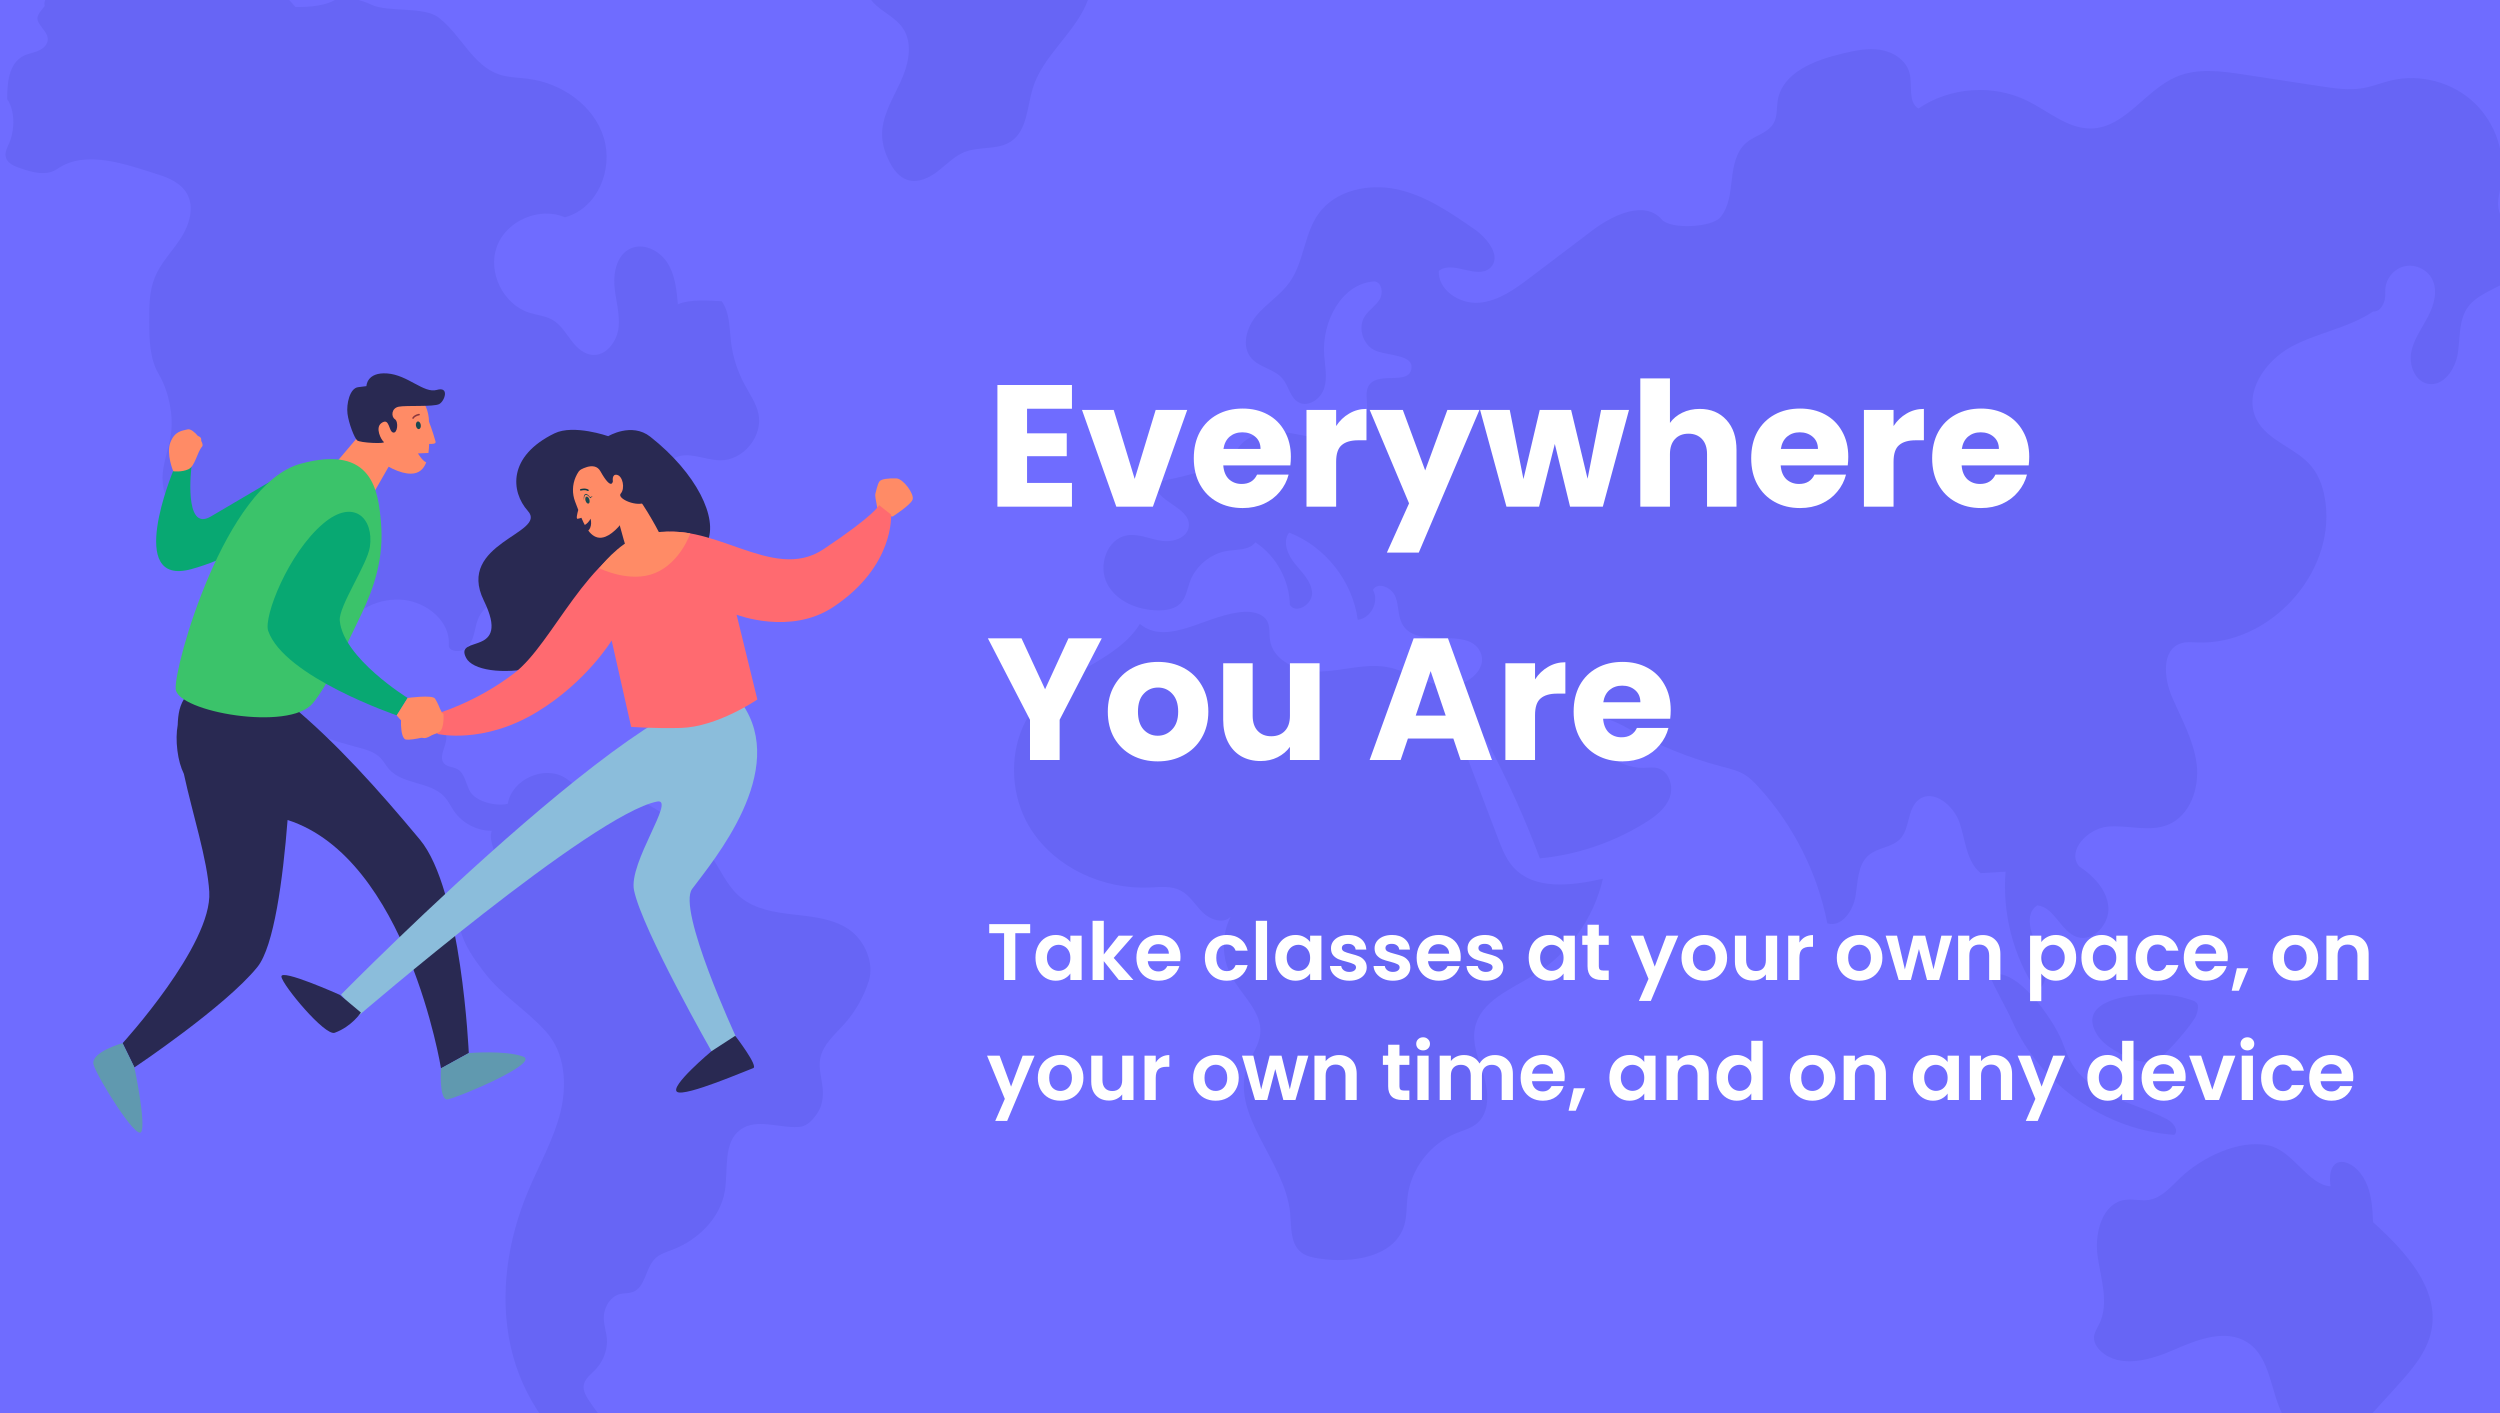 <svg width="375" height="212" viewBox="0 0 375 212" fill="none" xmlns="http://www.w3.org/2000/svg">
<rect x="0" y="0" width="375" height="212" fill="#333333" stroke="none"/>
<g clip-path="url(#clip0_6033_92558)">
<rect width="375" height="218" fill="#6F6CFF"/>
<path d="M55.709 0.704C54.179 -0.025 52.478 -0.392 50.78 -0.369C49.176 0.911 46.37 1.077 44.322 1.047C42.399 -1.165 40.031 -3.284 37.533 -4.825C35.864 -5.86 33.906 -6.967 33.525 -8.884C32.923 -11.963 27.875 -13.599 24.776 -13.164C21.002 -14.528 16.478 -13.552 13.166 -11.284C11.704 -10.287 13.016 -7.384 14.088 -5.974C15.16 -4.565 16.511 -2.967 16.084 -1.246C14.596 -0.64 12.65 -0.756 11.053 -0.961C10.109 -1.087 9.165 -1.343 8.228 -1.138C7.304 -0.933 6.439 -0.027 6.716 0.88C6.006 1.905 5.21 2.404 5.85 3.483C6.345 4.325 7.239 5.048 7.158 6.02C7.093 6.792 6.386 7.357 5.666 7.651C4.947 7.944 4.161 8.043 3.47 8.41C1.326 9.538 1.059 12.438 1.08 14.868C2.255 16.593 2.232 19.395 1.434 21.332C1.125 22.072 0.672 22.835 0.878 23.607C1.123 24.488 2.101 24.911 2.959 25.207C4.802 25.856 6.978 26.463 8.58 25.348C12.796 22.413 18.785 24.611 23.686 26.165C25.386 26.696 27.145 27.491 28.03 29.026C29.213 31.082 28.414 33.725 27.128 35.715C25.843 37.705 24.108 39.422 23.217 41.622C22.386 43.673 22.371 45.959 22.385 48.187C22.391 50.922 22.433 53.8 23.826 56.156C25.281 58.623 26.032 62.186 25.652 65.029C25.355 67.314 24.359 69.494 24.379 71.793C24.418 75.968 27.727 79.368 31.211 81.663C34.851 84.066 37.842 87.887 38.817 92.14C39.298 94.278 39.312 96.495 39.721 98.65C40.423 102.374 42.333 105.869 45.096 108.469C47.106 110.358 50.6 111.263 53.261 111.993C54.643 112.368 56.148 112.694 57.12 113.742C57.575 114.227 57.878 114.83 58.307 115.326C60.39 117.751 64.632 117.187 66.74 119.591C67.277 120.213 67.626 120.973 68.098 121.661C69.347 123.486 71.549 124.636 73.765 124.622C73.109 126.264 74.956 128.41 74.198 129.996C73.585 131.277 72.026 131.735 70.905 132.608C68.963 134.13 68.444 136.951 69.02 139.356C69.609 141.75 71.085 143.818 72.582 145.782C75.352 149.431 78.889 151.377 81.948 154.803C84.782 157.963 85.078 162.737 84.062 166.847C83.034 170.968 80.883 174.701 79.236 178.617C76.161 185.925 74.885 194.138 76.581 201.881C78.277 209.624 83.178 216.811 90.253 220.396C91.033 220.792 92.076 220.301 92.725 219.719C93.376 219.126 93.591 218.107 93.233 217.311C92.115 214.766 89.937 212.498 88.411 210.178C87.929 209.454 87.422 208.622 87.564 207.762C87.728 206.798 88.617 206.165 89.301 205.456C90.333 204.388 90.96 202.944 91.05 201.454C91.131 200.059 90.426 198.633 90.589 197.244C90.753 195.856 91.624 194.455 92.984 194.11C93.597 193.961 94.263 194.028 94.87 193.82C96.848 193.137 96.787 190.197 98.298 188.757C99.003 188.085 99.969 187.8 100.882 187.453C104.716 185.982 108.04 182.725 108.721 178.681C109.263 175.439 108.413 171.384 111.061 169.45C113.507 167.674 116.895 169.278 119.908 169.035C121.13 168.937 122.031 167.881 122.683 166.852C123.336 165.811 123.514 164.529 123.404 163.306C123.283 161.799 122.761 160.294 123.027 158.808C123.402 156.718 125.188 155.23 126.604 153.651C128.281 151.777 129.551 149.55 130.317 147.163C131.193 144.431 129.679 140.993 127.303 139.392C124.928 137.79 121.935 137.505 119.076 137.183C116.228 136.862 113.215 136.397 111.025 134.552C109.01 132.864 108.012 130.293 106.494 128.151C103.922 124.542 99.944 122.241 96.085 120.056C94.635 119.227 92.985 118.382 91.363 118.765C90.725 118.924 90.131 119.263 89.466 119.325C87.671 119.516 86.372 117.723 84.864 116.736C81.725 114.682 76.771 116.86 76.166 120.568C74.421 121.012 71.304 120.244 70.46 118.641C69.861 117.495 69.708 115.939 68.545 115.334C67.924 115.011 67.12 115.05 66.643 114.551C65.841 113.717 66.634 112.405 66.882 111.283C67.279 109.489 66.067 107.644 64.483 106.722C62.9 105.788 61.009 105.571 59.177 105.358C57.345 105.146 55.457 104.905 53.887 103.949C50.827 102.078 49.891 97.64 51.558 94.48C53.237 91.309 57.069 89.591 60.617 89.994C64.106 90.392 67.578 93.252 67.32 96.754C67.257 97.644 68.665 97.856 69.474 97.488C70.283 97.108 70.754 96.263 71.014 95.413C71.274 94.563 71.373 93.664 71.712 92.844C72.484 90.94 74.595 89.656 76.641 89.85C78.78 90.053 80.456 88.049 82.103 86.666C83.75 85.284 84.853 83.09 84.417 80.98C84.183 79.841 83.538 78.667 84.005 77.598C84.369 76.769 85.289 76.339 86.149 76.057C88.535 75.279 91.099 75.046 93.594 75.361C95.763 75.636 97.001 74.361 98.27 72.57C99.191 71.28 99.686 69.59 101.049 68.784C103.084 67.564 105.626 69.003 108.002 69.048C111.461 69.102 114.464 65.465 113.769 62.083C113.433 60.476 112.441 59.097 111.667 57.641C110.597 55.643 109.897 53.451 109.639 51.19C109.399 49.12 109.47 46.875 108.256 45.182C106.154 45.101 103.62 44.83 101.679 45.645C101.494 43.485 101.272 41.215 100.093 39.396C98.915 37.565 96.471 36.359 94.518 37.303C92.603 38.227 92.007 40.699 92.16 42.81C92.314 44.92 93.022 47.018 92.786 49.131C92.55 51.245 90.892 53.463 88.779 53.227C87.682 53.1 86.755 52.35 86.037 51.501C85.019 50.284 84.261 48.783 82.891 47.985C81.846 47.379 80.581 47.285 79.422 46.916C75.472 45.678 73.098 40.825 74.542 36.951C75.986 33.077 80.946 30.958 84.745 32.596C89.616 31.26 92.046 25.453 90.555 20.614C89.062 15.787 84.227 12.46 79.215 11.817C77.746 11.623 76.237 11.638 74.828 11.155C70.877 9.799 69.132 5.174 65.797 2.644C63.656 0.921 58.19 1.89 55.709 0.704Z" fill="#6765F5"/>
<path d="M130.23 -3.927C129.135 -2.525 130.054 -0.418 131.375 0.767C132.695 1.952 134.416 2.743 135.419 4.21C137.031 6.567 136.247 9.79 135.037 12.382C133.827 14.973 132.213 17.553 132.32 20.409C132.369 21.753 132.803 23.069 133.416 24.268C134.01 25.429 134.856 26.574 136.095 26.979C137.669 27.501 139.377 26.695 140.683 25.678C141.997 24.663 143.169 23.4 144.713 22.793C146.941 21.928 149.655 22.545 151.642 21.218C154.096 19.576 154.054 16.041 154.923 13.215C156.394 8.475 160.871 5.252 162.898 0.721C163.296 -0.166 163.596 -1.112 163.655 -2.078C163.844 -5.211 161.432 -8.032 158.567 -9.317C155.037 -10.907 151.289 -10.412 147.57 -10.892C145.547 -11.157 143.376 -12.2 141.342 -11.539C138.204 -10.521 138.845 -7.458 136.71 -5.849C134.864 -4.451 131.788 -5.923 130.23 -3.927Z" fill="#6765F5"/>
<path d="M249.265 32.925C246.707 29.988 241.949 32.218 238.841 34.574C235.759 36.908 232.665 39.254 229.583 41.588C227.267 43.351 224.77 45.169 221.875 45.409C218.98 45.65 215.692 43.548 215.818 40.636C217.926 38.962 221.594 42.015 223.552 40.164C225.28 38.518 223.154 35.77 221.194 34.404C217.609 31.912 213.899 29.363 209.631 28.416C205.363 27.47 200.351 28.5 197.792 32.045C195.606 35.079 195.607 39.286 193.444 42.334C192.082 44.247 190.008 45.511 188.491 47.305C186.986 49.1 186.161 51.918 187.684 53.707C188.906 55.153 191.176 55.343 192.386 56.799C193.317 57.914 193.523 59.675 194.809 60.361C196.275 61.143 198.13 59.814 198.628 58.229C199.126 56.645 198.752 54.928 198.631 53.268C198.245 48.31 201.206 42.501 206.179 42.21C207.286 42.35 207.527 43.972 206.941 44.925C206.355 45.878 205.325 46.498 204.716 47.437C203.566 49.215 204.502 51.957 206.493 52.665C208.576 53.405 212.159 53.246 211.695 55.411C211.208 57.703 207.054 55.823 205.504 57.591C204.591 58.634 205.189 60.228 205.05 61.607C204.789 64.296 201.67 65.802 198.975 65.765C196.28 65.728 193.656 64.707 190.956 64.728C188.256 64.75 185.184 66.402 185.076 69.103C181.221 70.536 177.242 71.617 173.199 72.351C173.118 75.279 178.595 76.008 178.328 78.92C178.169 80.675 175.929 81.395 174.185 81.119C172.452 80.844 170.743 80.006 169.021 80.309C166.032 80.837 164.67 84.859 166.07 87.557C167.471 90.244 170.72 91.541 173.747 91.559C174.96 91.566 176.286 91.347 177.114 90.462C177.915 89.621 178.078 88.374 178.475 87.288C179.364 84.84 181.664 82.971 184.24 82.609C185.695 82.401 187.44 82.523 188.304 81.346C191.421 83.387 193.414 87.018 193.48 90.736C194.419 92.182 196.893 90.633 196.813 88.917C196.721 87.201 195.323 85.894 194.244 84.566C193.153 83.237 192.318 81.246 193.375 79.885C198.807 81.99 202.906 87.212 203.66 92.979C205.635 92.755 206.932 90.212 205.945 88.492C206.667 87.185 208.813 88.143 209.332 89.541C209.853 90.928 209.655 92.585 210.469 93.832C212.818 97.446 220.196 93.892 222.039 97.782C223.33 100.506 219.672 103.252 216.673 102.907C213.674 102.561 211.08 100.612 208.109 100.069C204.837 99.465 201.513 100.612 198.181 100.722C194.85 100.832 190.897 99.205 190.479 95.894C190.366 95.001 190.516 94.047 190.124 93.248C189.56 92.105 188.094 91.735 186.819 91.769C181.28 91.93 175.248 97.129 170.985 93.59C167.622 98.989 160.355 100.513 155.997 105.133C151.252 110.169 150.905 118.53 154.623 124.369C158.34 130.207 165.494 133.422 172.411 133.129C173.995 133.061 175.674 132.848 177.086 133.579C178.487 134.297 179.293 135.779 180.415 136.875C181.537 137.97 183.497 138.629 184.591 137.519C183.207 140.255 183.239 143.675 184.685 146.389C186.243 149.312 189.382 151.79 189.035 155.085C188.857 156.79 187.734 158.24 187.129 159.839C184.369 167.197 192.757 174.098 193.516 181.916C193.717 184.019 193.508 186.523 195.165 187.84C195.927 188.446 196.924 188.636 197.89 188.787C202.823 189.53 209.206 188.58 210.644 183.786C211.052 182.43 210.961 180.984 211.125 179.584C211.607 175.382 214.519 171.56 218.433 169.979C219.494 169.549 220.65 169.257 221.524 168.529C223.462 166.911 223.314 163.894 222.597 161.477C221.869 159.059 220.733 156.583 221.258 154.117C222.107 150.158 226.59 148.4 230.043 146.285C235.246 143.103 239.087 137.756 240.433 131.812C235.798 132.85 230.15 133.602 226.983 130.061C225.883 128.838 225.274 127.255 224.684 125.709C222.927 121.084 221.17 116.458 219.414 111.821C219.182 111.213 218.957 110.522 219.231 109.932C219.989 108.334 222.354 109.923 223.19 111.478C226.162 117.065 228.766 122.833 230.98 128.758C236.562 128.223 242.019 126.37 246.78 123.41C248.296 122.465 249.83 121.309 250.454 119.629C251.078 117.949 250.373 115.674 248.643 115.223C247.975 115.049 247.27 115.167 246.573 115.179C242.395 115.266 239.056 111.804 236.607 108.406C238.642 106.478 241.911 107.966 244.352 109.349C248.717 111.812 253.412 113.713 258.266 114.98C259.477 115.293 260.725 115.586 261.777 116.252C262.516 116.714 263.134 117.355 263.728 117.994C268.976 123.701 272.604 130.887 274.1 138.496C276.223 139.168 277.98 136.617 278.329 134.419C278.69 132.222 278.636 129.636 280.368 128.226C281.722 127.114 283.795 127.122 285.008 125.857C286.532 124.264 286.059 121.325 287.799 119.962C289.991 118.26 293.075 120.828 293.952 123.447C294.827 126.078 294.953 129.223 297.104 130.97C298.347 130.898 299.591 130.825 300.834 130.752C300.336 136.98 301.97 143.363 305.422 148.566C307.62 147.642 306.929 144.355 305.784 142.268C304.639 140.18 303.589 137.111 305.583 135.805C308.179 136.046 309.084 139.728 311.548 140.547C314.001 141.365 316.486 138.568 316.254 135.991C316.01 133.413 313.991 131.359 311.837 129.918C309.998 127.536 313.219 124.247 316.21 123.991C319.212 123.735 322.371 124.848 325.163 123.727C328.504 122.38 329.935 118.234 329.503 114.663C329.073 111.079 327.234 107.85 325.802 104.548C324.578 101.723 324.205 97.45 327.135 96.505C327.922 96.252 328.764 96.335 329.586 96.368C340.318 96.807 350.123 86.22 348.848 75.555C348.604 73.543 348.008 71.513 346.713 69.955C344.392 67.144 340.125 66.174 338.478 62.914C336.467 58.927 339.766 54.136 343.691 52.013C347.615 49.891 352.255 49.218 355.95 46.735C356.876 46.789 357.456 45.918 357.695 45.031C357.849 44.466 357.757 43.869 357.806 43.284C357.928 41.692 359.192 40.242 360.762 39.926C362.333 39.597 364.066 40.426 364.807 41.843C365.721 43.593 365.116 45.758 364.192 47.507C363.279 49.258 362.045 50.91 361.683 52.848C361.32 54.786 362.239 57.184 364.174 57.57C366.538 58.039 368.333 55.325 368.686 52.939C369.039 50.553 368.79 47.892 370.259 45.965C372.483 43.04 377.961 42.768 378.407 39.129C378.772 36.178 375.197 34.134 374.76 31.187C374.588 30.006 374.959 28.811 375.164 27.626C375.945 23.225 374.375 18.474 371.122 15.397C367.868 12.32 363.039 11.032 358.688 12.058C357.27 12.399 355.915 12.957 354.48 13.214C352.363 13.591 350.187 13.256 348.058 12.936C344.254 12.358 340.45 11.769 336.646 11.191C333.237 10.67 329.627 10.168 326.463 11.517C321.833 13.475 318.819 19.079 313.796 19.271C310.25 19.399 307.329 16.715 304.139 15.14C298.991 12.588 292.497 13.046 287.761 16.279C286.159 15.284 286.893 12.847 286.445 11.019C285.993 9.107 284.085 7.828 282.158 7.49C280.23 7.152 278.25 7.587 276.338 8.04C272.227 9.015 267.396 10.85 266.671 15.008C266.467 16.181 266.631 17.456 266.038 18.49C265.196 19.964 263.246 20.307 261.953 21.401C260.418 22.71 260 24.891 259.774 26.887C259.547 28.895 259.343 31.046 258.047 32.599C256.775 34.131 250.587 34.449 249.265 32.925Z" fill="#6765F5"/>
<path d="M314.44 155C315.251 156.424 316.707 157.335 318.151 158.092C319.9 159.016 322.05 159.797 323.78 158.835C324.954 158.179 329.106 153.341 329.456 152.251C330.14 150.14 329.404 150.208 327.3 149.584C323.872 148.59 310.935 148.874 314.44 155Z" fill="#6765F5"/>
<path d="M301.851 153.216C306.076 162.703 315.781 169.502 326.136 170.227C326.911 169.55 325.951 168.35 325.037 167.873C322.52 166.554 319.758 165.769 317.157 164.609C314.556 163.448 312.03 161.811 310.648 159.326C310.063 158.287 309.711 157.15 309.249 156.051C307.935 152.889 302.43 144.756 298.44 146.26C299.271 148.428 300.821 150.891 301.851 153.216Z" fill="#6765F5"/>
<path d="M327.123 176.602C325.664 177.977 324.272 179.687 322.303 179.993C321.133 180.167 319.938 179.807 318.757 179.979C315.322 180.481 314.159 184.945 314.636 188.39C315.125 191.837 316.408 195.515 314.875 198.628C314.564 199.25 314.147 199.863 314.101 200.554C314.043 201.386 314.555 202.171 315.18 202.73C318.063 205.305 322.578 204.01 326.125 202.457C329.66 200.902 333.932 199.268 337.159 201.389C340.609 203.669 340.53 208.695 342.474 212.357C344.184 215.576 348.348 217.763 351.566 216.065C352.662 215.496 353.518 214.555 354.348 213.646C356.049 211.773 357.749 209.9 359.449 208.028C361.695 205.552 364.038 202.897 364.701 199.617C365.986 193.278 360.753 187.667 355.967 183.33C355.869 181.272 355.753 179.141 354.86 177.275C353.075 173.543 348.848 172.812 349.585 177.941C346.241 177.779 343.953 172.59 340.284 171.812C335.814 170.872 330.27 173.625 327.123 176.602Z" fill="#6765F5"/>
<path d="M154.058 61.31V65.002H160.012V68.434H154.058V72.438H160.792V76H149.612V57.748H160.792V61.31H154.058ZM170.204 71.84L173.35 61.492H178.082L172.934 76H167.448L162.3 61.492H167.058L170.204 71.84ZM193.63 68.512C193.63 68.928 193.604 69.361 193.552 69.812H183.49C183.559 70.713 183.845 71.407 184.348 71.892C184.868 72.36 185.5 72.594 186.246 72.594C187.355 72.594 188.126 72.126 188.56 71.19H193.292C193.049 72.143 192.607 73.001 191.966 73.764C191.342 74.527 190.553 75.125 189.6 75.558C188.646 75.991 187.58 76.208 186.402 76.208C184.98 76.208 183.715 75.905 182.606 75.298C181.496 74.691 180.63 73.825 180.006 72.698C179.382 71.571 179.07 70.254 179.07 68.746C179.07 67.238 179.373 65.921 179.98 64.794C180.604 63.667 181.47 62.801 182.58 62.194C183.689 61.587 184.963 61.284 186.402 61.284C187.806 61.284 189.054 61.579 190.146 62.168C191.238 62.757 192.087 63.598 192.694 64.69C193.318 65.782 193.63 67.056 193.63 68.512ZM189.08 67.342C189.08 66.579 188.82 65.973 188.3 65.522C187.78 65.071 187.13 64.846 186.35 64.846C185.604 64.846 184.972 65.063 184.452 65.496C183.949 65.929 183.637 66.545 183.516 67.342H189.08ZM200.421 63.91C200.941 63.113 201.591 62.489 202.371 62.038C203.151 61.57 204.018 61.336 204.971 61.336V66.042H203.749C202.64 66.042 201.808 66.285 201.253 66.77C200.699 67.238 200.421 68.07 200.421 69.266V76H195.975V61.492H200.421V63.91ZM221.916 61.492L212.816 82.89H208.032L211.36 75.506L205.458 61.492H210.424L213.778 70.566L217.106 61.492H221.916ZM244.35 61.492L240.424 76H235.51L233.222 66.588L230.856 76H225.968L222.016 61.492H226.462L228.516 71.866L230.96 61.492H235.666L238.136 71.814L240.164 61.492H244.35ZM254.964 61.336C256.628 61.336 257.962 61.891 258.968 63C259.973 64.092 260.476 65.6 260.476 67.524V76H256.056V68.122C256.056 67.151 255.804 66.397 255.302 65.86C254.799 65.323 254.123 65.054 253.274 65.054C252.424 65.054 251.748 65.323 251.246 65.86C250.743 66.397 250.492 67.151 250.492 68.122V76H246.046V56.76H250.492V63.442C250.942 62.801 251.558 62.289 252.338 61.908C253.118 61.527 253.993 61.336 254.964 61.336ZM277.241 68.512C277.241 68.928 277.215 69.361 277.163 69.812H267.101C267.17 70.713 267.456 71.407 267.959 71.892C268.479 72.36 269.112 72.594 269.857 72.594C270.966 72.594 271.738 72.126 272.171 71.19H276.903C276.66 72.143 276.218 73.001 275.577 73.764C274.953 74.527 274.164 75.125 273.211 75.558C272.258 75.991 271.192 76.208 270.013 76.208C268.592 76.208 267.326 75.905 266.217 75.298C265.108 74.691 264.241 73.825 263.617 72.698C262.993 71.571 262.681 70.254 262.681 68.746C262.681 67.238 262.984 65.921 263.591 64.794C264.215 63.667 265.082 62.801 266.191 62.194C267.3 61.587 268.574 61.284 270.013 61.284C271.417 61.284 272.665 61.579 273.757 62.168C274.849 62.757 275.698 63.598 276.305 64.69C276.929 65.782 277.241 67.056 277.241 68.512ZM272.691 67.342C272.691 66.579 272.431 65.973 271.911 65.522C271.391 65.071 270.741 64.846 269.961 64.846C269.216 64.846 268.583 65.063 268.063 65.496C267.56 65.929 267.248 66.545 267.127 67.342H272.691ZM284.033 63.91C284.553 63.113 285.203 62.489 285.983 62.038C286.763 61.57 287.629 61.336 288.583 61.336V66.042H287.361C286.251 66.042 285.419 66.285 284.865 66.77C284.31 67.238 284.033 68.07 284.033 69.266V76H279.587V61.492H284.033V63.91ZM304.384 68.512C304.384 68.928 304.358 69.361 304.306 69.812H294.244C294.313 70.713 294.599 71.407 295.102 71.892C295.622 72.36 296.254 72.594 297 72.594C298.109 72.594 298.88 72.126 299.314 71.19H304.046C303.803 72.143 303.361 73.001 302.72 73.764C302.096 74.527 301.307 75.125 300.354 75.558C299.4 75.991 298.334 76.208 297.156 76.208C295.734 76.208 294.469 75.905 293.36 75.298C292.25 74.691 291.384 73.825 290.76 72.698C290.136 71.571 289.824 70.254 289.824 68.746C289.824 67.238 290.127 65.921 290.734 64.794C291.358 63.667 292.224 62.801 293.334 62.194C294.443 61.587 295.717 61.284 297.156 61.284C298.56 61.284 299.808 61.579 300.9 62.168C301.992 62.757 302.841 63.598 303.448 64.69C304.072 65.782 304.384 67.056 304.384 68.512ZM299.834 67.342C299.834 66.579 299.574 65.973 299.054 65.522C298.534 65.071 297.884 64.846 297.104 64.846C296.358 64.846 295.726 65.063 295.206 65.496C294.703 65.929 294.391 66.545 294.27 67.342H299.834ZM165.264 95.748L158.946 107.968V114H154.5V107.968L148.182 95.748H153.226L156.762 103.392L160.272 95.748H165.264ZM173.659 114.208C172.238 114.208 170.955 113.905 169.811 113.298C168.685 112.691 167.792 111.825 167.133 110.698C166.492 109.571 166.171 108.254 166.171 106.746C166.171 105.255 166.501 103.947 167.159 102.82C167.818 101.676 168.719 100.801 169.863 100.194C171.007 99.587 172.29 99.284 173.711 99.284C175.133 99.284 176.415 99.587 177.559 100.194C178.703 100.801 179.605 101.676 180.263 102.82C180.922 103.947 181.251 105.255 181.251 106.746C181.251 108.237 180.913 109.554 180.237 110.698C179.579 111.825 178.669 112.691 177.507 113.298C176.363 113.905 175.081 114.208 173.659 114.208ZM173.659 110.36C174.509 110.36 175.228 110.048 175.817 109.424C176.424 108.8 176.727 107.907 176.727 106.746C176.727 105.585 176.433 104.692 175.843 104.068C175.271 103.444 174.561 103.132 173.711 103.132C172.845 103.132 172.125 103.444 171.553 104.068C170.981 104.675 170.695 105.567 170.695 106.746C170.695 107.907 170.973 108.8 171.527 109.424C172.099 110.048 172.81 110.36 173.659 110.36ZM197.936 99.492V114H193.49V112.024C193.039 112.665 192.424 113.185 191.644 113.584C190.881 113.965 190.032 114.156 189.096 114.156C187.987 114.156 187.007 113.913 186.158 113.428C185.309 112.925 184.65 112.206 184.182 111.27C183.714 110.334 183.48 109.233 183.48 107.968V99.492H187.9V107.37C187.9 108.341 188.151 109.095 188.654 109.632C189.157 110.169 189.833 110.438 190.682 110.438C191.549 110.438 192.233 110.169 192.736 109.632C193.239 109.095 193.49 108.341 193.49 107.37V99.492H197.936ZM218.001 110.776H211.189L210.097 114H205.443L212.047 95.748H217.195L223.799 114H219.093L218.001 110.776ZM216.857 107.344L214.595 100.662L212.359 107.344H216.857ZM230.255 101.91C230.775 101.113 231.425 100.489 232.205 100.038C232.985 99.57 233.852 99.336 234.805 99.336V104.042H233.583C232.474 104.042 231.642 104.285 231.087 104.77C230.533 105.238 230.255 106.07 230.255 107.266V114H225.809V99.492H230.255V101.91ZM250.606 106.512C250.606 106.928 250.58 107.361 250.528 107.812H240.466C240.536 108.713 240.822 109.407 241.324 109.892C241.844 110.36 242.477 110.594 243.222 110.594C244.332 110.594 245.103 110.126 245.536 109.19H250.268C250.026 110.143 249.584 111.001 248.942 111.764C248.318 112.527 247.53 113.125 246.576 113.558C245.623 113.991 244.557 114.208 243.378 114.208C241.957 114.208 240.692 113.905 239.582 113.298C238.473 112.691 237.606 111.825 236.982 110.698C236.358 109.571 236.046 108.254 236.046 106.746C236.046 105.238 236.35 103.921 236.956 102.794C237.58 101.667 238.447 100.801 239.556 100.194C240.666 99.587 241.94 99.284 243.378 99.284C244.782 99.284 246.03 99.579 247.122 100.168C248.214 100.757 249.064 101.598 249.67 102.69C250.294 103.782 250.606 105.056 250.606 106.512ZM246.056 105.342C246.056 104.579 245.796 103.973 245.276 103.522C244.756 103.071 244.106 102.846 243.326 102.846C242.581 102.846 241.948 103.063 241.428 103.496C240.926 103.929 240.614 104.545 240.492 105.342H246.056Z" fill="white"/>
<path d="M154.528 138.624V139.98H152.296V147H150.616V139.98H148.384V138.624H154.528ZM155.322 143.652C155.322 142.98 155.454 142.384 155.718 141.864C155.99 141.344 156.354 140.944 156.81 140.664C157.274 140.384 157.79 140.244 158.358 140.244C158.854 140.244 159.286 140.344 159.654 140.544C160.03 140.744 160.33 140.996 160.554 141.3V140.352H162.246V147H160.554V146.028C160.338 146.34 160.038 146.6 159.654 146.808C159.278 147.008 158.842 147.108 158.346 147.108C157.786 147.108 157.274 146.964 156.81 146.676C156.354 146.388 155.99 145.984 155.718 145.464C155.454 144.936 155.322 144.332 155.322 143.652ZM160.554 143.676C160.554 143.268 160.474 142.92 160.314 142.632C160.154 142.336 159.938 142.112 159.666 141.96C159.394 141.8 159.102 141.72 158.79 141.72C158.478 141.72 158.19 141.796 157.926 141.948C157.662 142.1 157.446 142.324 157.278 142.62C157.118 142.908 157.038 143.252 157.038 143.652C157.038 144.052 157.118 144.404 157.278 144.708C157.446 145.004 157.662 145.232 157.926 145.392C158.198 145.552 158.486 145.632 158.79 145.632C159.102 145.632 159.394 145.556 159.666 145.404C159.938 145.244 160.154 145.02 160.314 144.732C160.474 144.436 160.554 144.084 160.554 143.676ZM167.823 147L165.567 144.168V147H163.887V138.12H165.567V143.172L167.799 140.352H169.983L167.055 143.688L170.007 147H167.823ZM177.074 143.532C177.074 143.772 177.058 143.988 177.026 144.18H172.166C172.206 144.66 172.374 145.036 172.67 145.308C172.966 145.58 173.33 145.716 173.762 145.716C174.386 145.716 174.83 145.448 175.094 144.912H176.906C176.714 145.552 176.346 146.08 175.802 146.496C175.258 146.904 174.59 147.108 173.798 147.108C173.158 147.108 172.582 146.968 172.07 146.688C171.566 146.4 171.17 145.996 170.882 145.476C170.602 144.956 170.462 144.356 170.462 143.676C170.462 142.988 170.602 142.384 170.882 141.864C171.162 141.344 171.554 140.944 172.058 140.664C172.562 140.384 173.142 140.244 173.798 140.244C174.43 140.244 174.994 140.38 175.49 140.652C175.994 140.924 176.382 141.312 176.654 141.816C176.934 142.312 177.074 142.884 177.074 143.532ZM175.334 143.052C175.326 142.62 175.17 142.276 174.866 142.02C174.562 141.756 174.19 141.624 173.75 141.624C173.334 141.624 172.982 141.752 172.694 142.008C172.414 142.256 172.242 142.604 172.178 143.052H175.334ZM180.728 143.676C180.728 142.988 180.868 142.388 181.148 141.876C181.428 141.356 181.816 140.956 182.312 140.676C182.808 140.388 183.376 140.244 184.016 140.244C184.84 140.244 185.52 140.452 186.056 140.868C186.6 141.276 186.964 141.852 187.148 142.596H185.336C185.24 142.308 185.076 142.084 184.844 141.924C184.62 141.756 184.34 141.672 184.004 141.672C183.524 141.672 183.144 141.848 182.864 142.2C182.584 142.544 182.444 143.036 182.444 143.676C182.444 144.308 182.584 144.8 182.864 145.152C183.144 145.496 183.524 145.668 184.004 145.668C184.684 145.668 185.128 145.364 185.336 144.756H187.148C186.964 145.476 186.6 146.048 186.056 146.472C185.512 146.896 184.832 147.108 184.016 147.108C183.376 147.108 182.808 146.968 182.312 146.688C181.816 146.4 181.428 146 181.148 145.488C180.868 144.968 180.728 144.364 180.728 143.676ZM190.059 138.12V147H188.379V138.12H190.059ZM191.287 143.652C191.287 142.98 191.419 142.384 191.683 141.864C191.955 141.344 192.319 140.944 192.775 140.664C193.239 140.384 193.755 140.244 194.323 140.244C194.819 140.244 195.251 140.344 195.619 140.544C195.995 140.744 196.295 140.996 196.519 141.3V140.352H198.211V147H196.519V146.028C196.303 146.34 196.003 146.6 195.619 146.808C195.243 147.008 194.807 147.108 194.311 147.108C193.751 147.108 193.239 146.964 192.775 146.676C192.319 146.388 191.955 145.984 191.683 145.464C191.419 144.936 191.287 144.332 191.287 143.652ZM196.519 143.676C196.519 143.268 196.439 142.92 196.279 142.632C196.119 142.336 195.903 142.112 195.631 141.96C195.359 141.8 195.067 141.72 194.755 141.72C194.443 141.72 194.155 141.796 193.891 141.948C193.627 142.1 193.411 142.324 193.243 142.62C193.083 142.908 193.003 143.252 193.003 143.652C193.003 144.052 193.083 144.404 193.243 144.708C193.411 145.004 193.627 145.232 193.891 145.392C194.163 145.552 194.451 145.632 194.755 145.632C195.067 145.632 195.359 145.556 195.631 145.404C195.903 145.244 196.119 145.02 196.279 144.732C196.439 144.436 196.519 144.084 196.519 143.676ZM202.395 147.108C201.851 147.108 201.363 147.012 200.931 146.82C200.499 146.62 200.155 146.352 199.899 146.016C199.651 145.68 199.515 145.308 199.491 144.9H201.183C201.215 145.156 201.339 145.368 201.555 145.536C201.779 145.704 202.055 145.788 202.383 145.788C202.703 145.788 202.951 145.724 203.127 145.596C203.311 145.468 203.403 145.304 203.403 145.104C203.403 144.888 203.291 144.728 203.067 144.624C202.851 144.512 202.503 144.392 202.023 144.264C201.527 144.144 201.119 144.02 200.799 143.892C200.487 143.764 200.215 143.568 199.983 143.304C199.759 143.04 199.647 142.684 199.647 142.236C199.647 141.868 199.751 141.532 199.959 141.228C200.175 140.924 200.479 140.684 200.871 140.508C201.271 140.332 201.739 140.244 202.275 140.244C203.067 140.244 203.699 140.444 204.171 140.844C204.643 141.236 204.903 141.768 204.951 142.44H203.343C203.319 142.176 203.207 141.968 203.007 141.816C202.815 141.656 202.555 141.576 202.227 141.576C201.923 141.576 201.687 141.632 201.519 141.744C201.359 141.856 201.279 142.012 201.279 142.212C201.279 142.436 201.391 142.608 201.615 142.728C201.839 142.84 202.187 142.956 202.659 143.076C203.139 143.196 203.535 143.32 203.847 143.448C204.159 143.576 204.427 143.776 204.651 144.048C204.883 144.312 205.003 144.664 205.011 145.104C205.011 145.488 204.903 145.832 204.687 146.136C204.479 146.44 204.175 146.68 203.775 146.856C203.383 147.024 202.923 147.108 202.395 147.108ZM208.935 147.108C208.391 147.108 207.903 147.012 207.471 146.82C207.039 146.62 206.695 146.352 206.439 146.016C206.191 145.68 206.055 145.308 206.031 144.9H207.723C207.755 145.156 207.879 145.368 208.095 145.536C208.319 145.704 208.595 145.788 208.923 145.788C209.243 145.788 209.491 145.724 209.667 145.596C209.851 145.468 209.943 145.304 209.943 145.104C209.943 144.888 209.831 144.728 209.607 144.624C209.391 144.512 209.043 144.392 208.562 144.264C208.067 144.144 207.659 144.02 207.339 143.892C207.027 143.764 206.755 143.568 206.523 143.304C206.299 143.04 206.187 142.684 206.187 142.236C206.187 141.868 206.291 141.532 206.499 141.228C206.715 140.924 207.019 140.684 207.411 140.508C207.811 140.332 208.279 140.244 208.815 140.244C209.607 140.244 210.239 140.444 210.711 140.844C211.183 141.236 211.443 141.768 211.491 142.44H209.883C209.859 142.176 209.747 141.968 209.547 141.816C209.355 141.656 209.095 141.576 208.767 141.576C208.463 141.576 208.227 141.632 208.059 141.744C207.899 141.856 207.819 142.012 207.819 142.212C207.819 142.436 207.931 142.608 208.155 142.728C208.379 142.84 208.727 142.956 209.199 143.076C209.679 143.196 210.075 143.32 210.387 143.448C210.699 143.576 210.967 143.776 211.191 144.048C211.423 144.312 211.543 144.664 211.551 145.104C211.551 145.488 211.443 145.832 211.227 146.136C211.019 146.44 210.715 146.68 210.315 146.856C209.923 147.024 209.463 147.108 208.935 147.108ZM219.11 143.532C219.11 143.772 219.094 143.988 219.062 144.18H214.202C214.242 144.66 214.41 145.036 214.706 145.308C215.002 145.58 215.366 145.716 215.798 145.716C216.422 145.716 216.866 145.448 217.13 144.912H218.942C218.75 145.552 218.382 146.08 217.838 146.496C217.294 146.904 216.626 147.108 215.834 147.108C215.194 147.108 214.618 146.968 214.106 146.688C213.602 146.4 213.206 145.996 212.918 145.476C212.638 144.956 212.498 144.356 212.498 143.676C212.498 142.988 212.638 142.384 212.918 141.864C213.198 141.344 213.59 140.944 214.094 140.664C214.598 140.384 215.178 140.244 215.834 140.244C216.466 140.244 217.03 140.38 217.526 140.652C218.03 140.924 218.418 141.312 218.69 141.816C218.97 142.312 219.11 142.884 219.11 143.532ZM217.37 143.052C217.362 142.62 217.206 142.276 216.902 142.02C216.598 141.756 216.226 141.624 215.786 141.624C215.37 141.624 215.018 141.752 214.73 142.008C214.45 142.256 214.278 142.604 214.214 143.052H217.37ZM222.88 147.108C222.336 147.108 221.848 147.012 221.416 146.82C220.984 146.62 220.64 146.352 220.384 146.016C220.136 145.68 220 145.308 219.976 144.9H221.668C221.7 145.156 221.824 145.368 222.04 145.536C222.264 145.704 222.54 145.788 222.868 145.788C223.188 145.788 223.436 145.724 223.612 145.596C223.796 145.468 223.888 145.304 223.888 145.104C223.888 144.888 223.776 144.728 223.552 144.624C223.336 144.512 222.988 144.392 222.508 144.264C222.012 144.144 221.604 144.02 221.284 143.892C220.972 143.764 220.7 143.568 220.468 143.304C220.244 143.04 220.132 142.684 220.132 142.236C220.132 141.868 220.236 141.532 220.444 141.228C220.66 140.924 220.964 140.684 221.356 140.508C221.756 140.332 222.224 140.244 222.76 140.244C223.552 140.244 224.184 140.444 224.656 140.844C225.128 141.236 225.388 141.768 225.436 142.44H223.828C223.804 142.176 223.692 141.968 223.492 141.816C223.3 141.656 223.04 141.576 222.712 141.576C222.408 141.576 222.172 141.632 222.004 141.744C221.844 141.856 221.764 142.012 221.764 142.212C221.764 142.436 221.876 142.608 222.1 142.728C222.324 142.84 222.672 142.956 223.144 143.076C223.624 143.196 224.02 143.32 224.332 143.448C224.644 143.576 224.912 143.776 225.136 144.048C225.368 144.312 225.488 144.664 225.496 145.104C225.496 145.488 225.388 145.832 225.172 146.136C224.964 146.44 224.66 146.68 224.26 146.856C223.868 147.024 223.408 147.108 222.88 147.108ZM229.302 143.652C229.302 142.98 229.434 142.384 229.698 141.864C229.97 141.344 230.334 140.944 230.79 140.664C231.254 140.384 231.77 140.244 232.338 140.244C232.834 140.244 233.266 140.344 233.634 140.544C234.01 140.744 234.31 140.996 234.534 141.3V140.352H236.226V147H234.534V146.028C234.318 146.34 234.018 146.6 233.634 146.808C233.258 147.008 232.822 147.108 232.326 147.108C231.766 147.108 231.254 146.964 230.79 146.676C230.334 146.388 229.97 145.984 229.698 145.464C229.434 144.936 229.302 144.332 229.302 143.652ZM234.534 143.676C234.534 143.268 234.454 142.92 234.294 142.632C234.134 142.336 233.918 142.112 233.646 141.96C233.374 141.8 233.082 141.72 232.77 141.72C232.458 141.72 232.17 141.796 231.906 141.948C231.642 142.1 231.426 142.324 231.258 142.62C231.098 142.908 231.018 143.252 231.018 143.652C231.018 144.052 231.098 144.404 231.258 144.708C231.426 145.004 231.642 145.232 231.906 145.392C232.178 145.552 232.466 145.632 232.77 145.632C233.082 145.632 233.374 145.556 233.646 145.404C233.918 145.244 234.134 145.02 234.294 144.732C234.454 144.436 234.534 144.084 234.534 143.676ZM239.823 141.732V144.948C239.823 145.172 239.875 145.336 239.979 145.44C240.091 145.536 240.275 145.584 240.531 145.584H241.311V147H240.255C238.839 147 238.131 146.312 238.131 144.936V141.732H237.339V140.352H238.131V138.708H239.823V140.352H241.311V141.732H239.823ZM251.739 140.352L247.623 150.144H245.835L247.275 146.832L244.611 140.352H246.495L248.211 144.996L249.951 140.352H251.739ZM255.596 147.108C254.956 147.108 254.38 146.968 253.868 146.688C253.356 146.4 252.952 145.996 252.656 145.476C252.368 144.956 252.224 144.356 252.224 143.676C252.224 142.996 252.372 142.396 252.668 141.876C252.972 141.356 253.384 140.956 253.904 140.676C254.424 140.388 255.004 140.244 255.644 140.244C256.284 140.244 256.864 140.388 257.384 140.676C257.904 140.956 258.312 141.356 258.608 141.876C258.912 142.396 259.064 142.996 259.064 143.676C259.064 144.356 258.908 144.956 258.596 145.476C258.292 145.996 257.876 146.4 257.348 146.688C256.828 146.968 256.244 147.108 255.596 147.108ZM255.596 145.644C255.9 145.644 256.184 145.572 256.448 145.428C256.72 145.276 256.936 145.052 257.096 144.756C257.256 144.46 257.336 144.1 257.336 143.676C257.336 143.044 257.168 142.56 256.832 142.224C256.504 141.88 256.1 141.708 255.62 141.708C255.14 141.708 254.736 141.88 254.408 142.224C254.088 142.56 253.928 143.044 253.928 143.676C253.928 144.308 254.084 144.796 254.396 145.14C254.716 145.476 255.116 145.644 255.596 145.644ZM266.573 140.352V147H264.881V146.16C264.665 146.448 264.381 146.676 264.029 146.844C263.685 147.004 263.309 147.084 262.901 147.084C262.381 147.084 261.921 146.976 261.521 146.76C261.121 146.536 260.805 146.212 260.573 145.788C260.349 145.356 260.237 144.844 260.237 144.252V140.352H261.917V144.012C261.917 144.54 262.049 144.948 262.313 145.236C262.577 145.516 262.937 145.656 263.393 145.656C263.857 145.656 264.221 145.516 264.485 145.236C264.749 144.948 264.881 144.54 264.881 144.012V140.352H266.573ZM269.91 141.384C270.126 141.032 270.406 140.756 270.75 140.556C271.102 140.356 271.502 140.256 271.95 140.256V142.02H271.506C270.978 142.02 270.578 142.144 270.306 142.392C270.042 142.64 269.91 143.072 269.91 143.688V147H268.23V140.352H269.91V141.384ZM278.893 147.108C278.253 147.108 277.677 146.968 277.165 146.688C276.653 146.4 276.249 145.996 275.953 145.476C275.665 144.956 275.521 144.356 275.521 143.676C275.521 142.996 275.669 142.396 275.965 141.876C276.269 141.356 276.681 140.956 277.201 140.676C277.721 140.388 278.301 140.244 278.941 140.244C279.581 140.244 280.161 140.388 280.681 140.676C281.201 140.956 281.609 141.356 281.905 141.876C282.209 142.396 282.361 142.996 282.361 143.676C282.361 144.356 282.205 144.956 281.893 145.476C281.589 145.996 281.173 146.4 280.645 146.688C280.125 146.968 279.541 147.108 278.893 147.108ZM278.893 145.644C279.197 145.644 279.481 145.572 279.745 145.428C280.017 145.276 280.233 145.052 280.393 144.756C280.553 144.46 280.633 144.1 280.633 143.676C280.633 143.044 280.465 142.56 280.129 142.224C279.801 141.88 279.397 141.708 278.917 141.708C278.437 141.708 278.033 141.88 277.705 142.224C277.385 142.56 277.225 143.044 277.225 143.676C277.225 144.308 277.381 144.796 277.693 145.14C278.013 145.476 278.413 145.644 278.893 145.644ZM292.81 140.352L290.866 147H289.054L287.842 142.356L286.63 147H284.806L282.85 140.352H284.554L285.73 145.416L287.002 140.352H288.778L290.026 145.404L291.202 140.352H292.81ZM297.403 140.256C298.195 140.256 298.835 140.508 299.323 141.012C299.811 141.508 300.055 142.204 300.055 143.1V147H298.375V143.328C298.375 142.8 298.243 142.396 297.979 142.116C297.715 141.828 297.355 141.684 296.899 141.684C296.435 141.684 296.067 141.828 295.795 142.116C295.531 142.396 295.399 142.8 295.399 143.328V147H293.719V140.352H295.399V141.18C295.623 140.892 295.907 140.668 296.251 140.508C296.603 140.34 296.987 140.256 297.403 140.256ZM306.192 141.312C306.408 141.008 306.704 140.756 307.08 140.556C307.464 140.348 307.9 140.244 308.388 140.244C308.956 140.244 309.468 140.384 309.924 140.664C310.388 140.944 310.752 141.344 311.016 141.864C311.288 142.376 311.424 142.972 311.424 143.652C311.424 144.332 311.288 144.936 311.016 145.464C310.752 145.984 310.388 146.388 309.924 146.676C309.468 146.964 308.956 147.108 308.388 147.108C307.9 147.108 307.468 147.008 307.092 146.808C306.724 146.608 306.424 146.356 306.192 146.052V150.168H304.512V140.352H306.192V141.312ZM309.708 143.652C309.708 143.252 309.624 142.908 309.456 142.62C309.296 142.324 309.08 142.1 308.808 141.948C308.544 141.796 308.256 141.72 307.944 141.72C307.64 141.72 307.352 141.8 307.08 141.96C306.816 142.112 306.6 142.336 306.432 142.632C306.272 142.928 306.192 143.276 306.192 143.676C306.192 144.076 306.272 144.424 306.432 144.72C306.6 145.016 306.816 145.244 307.08 145.404C307.352 145.556 307.64 145.632 307.944 145.632C308.256 145.632 308.544 145.552 308.808 145.392C309.08 145.232 309.296 145.004 309.456 144.708C309.624 144.412 309.708 144.06 309.708 143.652ZM312.212 143.652C312.212 142.98 312.344 142.384 312.608 141.864C312.88 141.344 313.244 140.944 313.7 140.664C314.164 140.384 314.68 140.244 315.248 140.244C315.744 140.244 316.176 140.344 316.544 140.544C316.92 140.744 317.22 140.996 317.444 141.3V140.352H319.136V147H317.444V146.028C317.228 146.34 316.928 146.6 316.544 146.808C316.168 147.008 315.732 147.108 315.236 147.108C314.676 147.108 314.164 146.964 313.7 146.676C313.244 146.388 312.88 145.984 312.608 145.464C312.344 144.936 312.212 144.332 312.212 143.652ZM317.444 143.676C317.444 143.268 317.364 142.92 317.204 142.632C317.044 142.336 316.828 142.112 316.556 141.96C316.284 141.8 315.992 141.72 315.68 141.72C315.368 141.72 315.08 141.796 314.816 141.948C314.552 142.1 314.336 142.324 314.168 142.62C314.008 142.908 313.928 143.252 313.928 143.652C313.928 144.052 314.008 144.404 314.168 144.708C314.336 145.004 314.552 145.232 314.816 145.392C315.088 145.552 315.376 145.632 315.68 145.632C315.992 145.632 316.284 145.556 316.556 145.404C316.828 145.244 317.044 145.02 317.204 144.732C317.364 144.436 317.444 144.084 317.444 143.676ZM320.345 143.676C320.345 142.988 320.485 142.388 320.765 141.876C321.045 141.356 321.433 140.956 321.929 140.676C322.425 140.388 322.993 140.244 323.633 140.244C324.457 140.244 325.137 140.452 325.673 140.868C326.217 141.276 326.581 141.852 326.765 142.596H324.953C324.857 142.308 324.693 142.084 324.461 141.924C324.237 141.756 323.957 141.672 323.621 141.672C323.141 141.672 322.761 141.848 322.481 142.2C322.201 142.544 322.061 143.036 322.061 143.676C322.061 144.308 322.201 144.8 322.481 145.152C322.761 145.496 323.141 145.668 323.621 145.668C324.301 145.668 324.745 145.364 324.953 144.756H326.765C326.581 145.476 326.217 146.048 325.673 146.472C325.129 146.896 324.449 147.108 323.633 147.108C322.993 147.108 322.425 146.968 321.929 146.688C321.433 146.4 321.045 146 320.765 145.488C320.485 144.968 320.345 144.364 320.345 143.676ZM334.176 143.532C334.176 143.772 334.16 143.988 334.128 144.18H329.268C329.308 144.66 329.476 145.036 329.772 145.308C330.068 145.58 330.432 145.716 330.864 145.716C331.488 145.716 331.932 145.448 332.196 144.912H334.008C333.816 145.552 333.448 146.08 332.904 146.496C332.36 146.904 331.692 147.108 330.9 147.108C330.26 147.108 329.684 146.968 329.172 146.688C328.668 146.4 328.272 145.996 327.984 145.476C327.704 144.956 327.564 144.356 327.564 143.676C327.564 142.988 327.704 142.384 327.984 141.864C328.264 141.344 328.656 140.944 329.16 140.664C329.664 140.384 330.244 140.244 330.9 140.244C331.532 140.244 332.096 140.38 332.592 140.652C333.096 140.924 333.484 141.312 333.756 141.816C334.036 142.312 334.176 142.884 334.176 143.532ZM332.436 143.052C332.428 142.62 332.272 142.276 331.968 142.02C331.664 141.756 331.292 141.624 330.852 141.624C330.436 141.624 330.084 141.752 329.796 142.008C329.516 142.256 329.344 142.604 329.28 143.052H332.436ZM337.238 145.236L335.834 148.608H334.754L335.534 145.236H337.238ZM344.26 147.108C343.62 147.108 343.044 146.968 342.532 146.688C342.02 146.4 341.616 145.996 341.32 145.476C341.032 144.956 340.888 144.356 340.888 143.676C340.888 142.996 341.036 142.396 341.332 141.876C341.636 141.356 342.048 140.956 342.568 140.676C343.088 140.388 343.668 140.244 344.308 140.244C344.948 140.244 345.528 140.388 346.048 140.676C346.568 140.956 346.976 141.356 347.272 141.876C347.576 142.396 347.728 142.996 347.728 143.676C347.728 144.356 347.572 144.956 347.26 145.476C346.956 145.996 346.54 146.4 346.012 146.688C345.492 146.968 344.908 147.108 344.26 147.108ZM344.26 145.644C344.564 145.644 344.848 145.572 345.112 145.428C345.384 145.276 345.6 145.052 345.76 144.756C345.92 144.46 346 144.1 346 143.676C346 143.044 345.832 142.56 345.496 142.224C345.168 141.88 344.764 141.708 344.284 141.708C343.804 141.708 343.4 141.88 343.072 142.224C342.752 142.56 342.592 143.044 342.592 143.676C342.592 144.308 342.748 144.796 343.06 145.14C343.38 145.476 343.78 145.644 344.26 145.644ZM352.645 140.256C353.437 140.256 354.077 140.508 354.565 141.012C355.053 141.508 355.297 142.204 355.297 143.1V147H353.617V143.328C353.617 142.8 353.485 142.396 353.221 142.116C352.957 141.828 352.597 141.684 352.141 141.684C351.677 141.684 351.309 141.828 351.037 142.116C350.773 142.396 350.641 142.8 350.641 143.328V147H348.961V140.352H350.641V141.18C350.865 140.892 351.149 140.668 351.493 140.508C351.845 140.34 352.229 140.256 352.645 140.256ZM155.188 158.352L151.072 168.144H149.284L150.724 164.832L148.06 158.352H149.944L151.66 162.996L153.4 158.352H155.188ZM159.046 165.108C158.406 165.108 157.83 164.968 157.318 164.688C156.806 164.4 156.402 163.996 156.106 163.476C155.818 162.956 155.674 162.356 155.674 161.676C155.674 160.996 155.822 160.396 156.118 159.876C156.422 159.356 156.834 158.956 157.354 158.676C157.874 158.388 158.454 158.244 159.094 158.244C159.734 158.244 160.314 158.388 160.834 158.676C161.354 158.956 161.762 159.356 162.058 159.876C162.362 160.396 162.514 160.996 162.514 161.676C162.514 162.356 162.358 162.956 162.046 163.476C161.742 163.996 161.326 164.4 160.798 164.688C160.278 164.968 159.694 165.108 159.046 165.108ZM159.046 163.644C159.35 163.644 159.634 163.572 159.898 163.428C160.17 163.276 160.386 163.052 160.546 162.756C160.706 162.46 160.786 162.1 160.786 161.676C160.786 161.044 160.618 160.56 160.282 160.224C159.954 159.88 159.55 159.708 159.07 159.708C158.59 159.708 158.186 159.88 157.858 160.224C157.538 160.56 157.378 161.044 157.378 161.676C157.378 162.308 157.534 162.796 157.846 163.14C158.166 163.476 158.566 163.644 159.046 163.644ZM170.022 158.352V165H168.33V164.16C168.114 164.448 167.83 164.676 167.478 164.844C167.134 165.004 166.758 165.084 166.35 165.084C165.83 165.084 165.37 164.976 164.97 164.76C164.57 164.536 164.254 164.212 164.022 163.788C163.798 163.356 163.686 162.844 163.686 162.252V158.352H165.366V162.012C165.366 162.54 165.498 162.948 165.762 163.236C166.026 163.516 166.386 163.656 166.842 163.656C167.306 163.656 167.67 163.516 167.934 163.236C168.198 162.948 168.33 162.54 168.33 162.012V158.352H170.022ZM173.36 159.384C173.576 159.032 173.856 158.756 174.2 158.556C174.552 158.356 174.952 158.256 175.4 158.256V160.02H174.956C174.428 160.02 174.028 160.144 173.756 160.392C173.492 160.64 173.36 161.072 173.36 161.688V165H171.68V158.352H173.36V159.384ZM182.343 165.108C181.703 165.108 181.127 164.968 180.615 164.688C180.103 164.4 179.699 163.996 179.403 163.476C179.115 162.956 178.971 162.356 178.971 161.676C178.971 160.996 179.119 160.396 179.415 159.876C179.719 159.356 180.131 158.956 180.651 158.676C181.171 158.388 181.751 158.244 182.391 158.244C183.031 158.244 183.611 158.388 184.131 158.676C184.651 158.956 185.059 159.356 185.355 159.876C185.659 160.396 185.811 160.996 185.811 161.676C185.811 162.356 185.655 162.956 185.342 163.476C185.039 163.996 184.623 164.4 184.095 164.688C183.575 164.968 182.991 165.108 182.343 165.108ZM182.343 163.644C182.647 163.644 182.931 163.572 183.195 163.428C183.467 163.276 183.683 163.052 183.843 162.756C184.003 162.46 184.083 162.1 184.083 161.676C184.083 161.044 183.915 160.56 183.579 160.224C183.251 159.88 182.847 159.708 182.367 159.708C181.887 159.708 181.483 159.88 181.155 160.224C180.835 160.56 180.675 161.044 180.675 161.676C180.675 162.308 180.831 162.796 181.143 163.14C181.463 163.476 181.863 163.644 182.343 163.644ZM196.259 158.352L194.315 165H192.503L191.291 160.356L190.079 165H188.255L186.299 158.352H188.003L189.179 163.416L190.451 158.352H192.227L193.475 163.404L194.651 158.352H196.259ZM200.852 158.256C201.644 158.256 202.284 158.508 202.772 159.012C203.26 159.508 203.504 160.204 203.504 161.1V165H201.824V161.328C201.824 160.8 201.692 160.396 201.428 160.116C201.164 159.828 200.804 159.684 200.348 159.684C199.884 159.684 199.516 159.828 199.244 160.116C198.98 160.396 198.848 160.8 198.848 161.328V165H197.168V158.352H198.848V159.18C199.072 158.892 199.356 158.668 199.7 158.508C200.052 158.34 200.436 158.256 200.852 158.256ZM209.917 159.732V162.948C209.917 163.172 209.969 163.336 210.073 163.44C210.185 163.536 210.369 163.584 210.625 163.584H211.405V165H210.349C208.933 165 208.225 164.312 208.225 162.936V159.732H207.433V158.352H208.225V156.708H209.917V158.352H211.405V159.732H209.917ZM213.465 157.56C213.169 157.56 212.921 157.468 212.721 157.284C212.529 157.092 212.433 156.856 212.433 156.576C212.433 156.296 212.529 156.064 212.721 155.88C212.921 155.688 213.169 155.592 213.465 155.592C213.761 155.592 214.005 155.688 214.197 155.88C214.397 156.064 214.497 156.296 214.497 156.576C214.497 156.856 214.397 157.092 214.197 157.284C214.005 157.468 213.761 157.56 213.465 157.56ZM214.293 158.352V165H212.613V158.352H214.293ZM224.209 158.256C225.025 158.256 225.681 158.508 226.177 159.012C226.681 159.508 226.933 160.204 226.933 161.1V165H225.253V161.328C225.253 160.808 225.121 160.412 224.857 160.14C224.593 159.86 224.233 159.72 223.777 159.72C223.321 159.72 222.957 159.86 222.685 160.14C222.421 160.412 222.289 160.808 222.289 161.328V165H220.609V161.328C220.609 160.808 220.477 160.412 220.213 160.14C219.949 159.86 219.589 159.72 219.133 159.72C218.669 159.72 218.301 159.86 218.029 160.14C217.765 160.412 217.633 160.808 217.633 161.328V165H215.953V158.352H217.633V159.156C217.849 158.876 218.125 158.656 218.461 158.496C218.805 158.336 219.181 158.256 219.589 158.256C220.109 158.256 220.573 158.368 220.981 158.592C221.389 158.808 221.705 159.12 221.929 159.528C222.145 159.144 222.457 158.836 222.865 158.604C223.281 158.372 223.729 158.256 224.209 158.256ZM234.707 161.532C234.707 161.772 234.691 161.988 234.659 162.18H229.799C229.839 162.66 230.007 163.036 230.303 163.308C230.599 163.58 230.963 163.716 231.395 163.716C232.019 163.716 232.463 163.448 232.727 162.912H234.539C234.347 163.552 233.979 164.08 233.435 164.496C232.891 164.904 232.223 165.108 231.431 165.108C230.791 165.108 230.215 164.968 229.703 164.688C229.199 164.4 228.803 163.996 228.515 163.476C228.235 162.956 228.095 162.356 228.095 161.676C228.095 160.988 228.235 160.384 228.515 159.864C228.795 159.344 229.187 158.944 229.691 158.664C230.195 158.384 230.775 158.244 231.431 158.244C232.063 158.244 232.627 158.38 233.123 158.652C233.627 158.924 234.015 159.312 234.287 159.816C234.567 160.312 234.707 160.884 234.707 161.532ZM232.967 161.052C232.959 160.62 232.803 160.276 232.499 160.02C232.195 159.756 231.823 159.624 231.383 159.624C230.967 159.624 230.615 159.752 230.327 160.008C230.047 160.256 229.875 160.604 229.811 161.052H232.967ZM237.769 163.236L236.365 166.608H235.285L236.065 163.236H237.769ZM241.408 161.652C241.408 160.98 241.54 160.384 241.804 159.864C242.076 159.344 242.44 158.944 242.896 158.664C243.36 158.384 243.876 158.244 244.444 158.244C244.94 158.244 245.372 158.344 245.74 158.544C246.116 158.744 246.416 158.996 246.64 159.3V158.352H248.332V165H246.64V164.028C246.424 164.34 246.124 164.6 245.74 164.808C245.364 165.008 244.928 165.108 244.432 165.108C243.872 165.108 243.36 164.964 242.896 164.676C242.44 164.388 242.076 163.984 241.804 163.464C241.54 162.936 241.408 162.332 241.408 161.652ZM246.64 161.676C246.64 161.268 246.56 160.92 246.4 160.632C246.24 160.336 246.024 160.112 245.752 159.96C245.48 159.8 245.188 159.72 244.876 159.72C244.564 159.72 244.276 159.796 244.012 159.948C243.748 160.1 243.532 160.324 243.364 160.62C243.204 160.908 243.124 161.252 243.124 161.652C243.124 162.052 243.204 162.404 243.364 162.708C243.532 163.004 243.748 163.232 244.012 163.392C244.284 163.552 244.572 163.632 244.876 163.632C245.188 163.632 245.48 163.556 245.752 163.404C246.024 163.244 246.24 163.02 246.4 162.732C246.56 162.436 246.64 162.084 246.64 161.676ZM253.657 158.256C254.449 158.256 255.089 158.508 255.577 159.012C256.065 159.508 256.309 160.204 256.309 161.1V165H254.629V161.328C254.629 160.8 254.497 160.396 254.233 160.116C253.969 159.828 253.609 159.684 253.153 159.684C252.689 159.684 252.321 159.828 252.049 160.116C251.785 160.396 251.653 160.8 251.653 161.328V165H249.973V158.352H251.653V159.18C251.877 158.892 252.161 158.668 252.505 158.508C252.857 158.34 253.241 158.256 253.657 158.256ZM257.474 161.652C257.474 160.98 257.606 160.384 257.87 159.864C258.142 159.344 258.51 158.944 258.974 158.664C259.438 158.384 259.954 158.244 260.522 158.244C260.954 158.244 261.366 158.34 261.758 158.532C262.15 158.716 262.462 158.964 262.694 159.276V156.12H264.398V165H262.694V164.016C262.486 164.344 262.194 164.608 261.818 164.808C261.442 165.008 261.006 165.108 260.51 165.108C259.95 165.108 259.438 164.964 258.974 164.676C258.51 164.388 258.142 163.984 257.87 163.464C257.606 162.936 257.474 162.332 257.474 161.652ZM262.706 161.676C262.706 161.268 262.626 160.92 262.466 160.632C262.306 160.336 262.09 160.112 261.818 159.96C261.546 159.8 261.254 159.72 260.942 159.72C260.63 159.72 260.342 159.796 260.078 159.948C259.814 160.1 259.598 160.324 259.43 160.62C259.27 160.908 259.19 161.252 259.19 161.652C259.19 162.052 259.27 162.404 259.43 162.708C259.598 163.004 259.814 163.232 260.078 163.392C260.35 163.552 260.638 163.632 260.942 163.632C261.254 163.632 261.546 163.556 261.818 163.404C262.09 163.244 262.306 163.02 262.466 162.732C262.626 162.436 262.706 162.084 262.706 161.676ZM271.85 165.108C271.21 165.108 270.634 164.968 270.122 164.688C269.61 164.4 269.206 163.996 268.91 163.476C268.622 162.956 268.478 162.356 268.478 161.676C268.478 160.996 268.626 160.396 268.922 159.876C269.226 159.356 269.638 158.956 270.158 158.676C270.678 158.388 271.258 158.244 271.898 158.244C272.538 158.244 273.118 158.388 273.638 158.676C274.158 158.956 274.566 159.356 274.862 159.876C275.166 160.396 275.318 160.996 275.318 161.676C275.318 162.356 275.162 162.956 274.85 163.476C274.546 163.996 274.13 164.4 273.602 164.688C273.082 164.968 272.498 165.108 271.85 165.108ZM271.85 163.644C272.154 163.644 272.438 163.572 272.702 163.428C272.974 163.276 273.19 163.052 273.35 162.756C273.51 162.46 273.59 162.1 273.59 161.676C273.59 161.044 273.422 160.56 273.086 160.224C272.758 159.88 272.354 159.708 271.874 159.708C271.394 159.708 270.99 159.88 270.662 160.224C270.342 160.56 270.182 161.044 270.182 161.676C270.182 162.308 270.338 162.796 270.65 163.14C270.97 163.476 271.37 163.644 271.85 163.644ZM280.235 158.256C281.027 158.256 281.667 158.508 282.155 159.012C282.643 159.508 282.887 160.204 282.887 161.1V165H281.207V161.328C281.207 160.8 281.075 160.396 280.811 160.116C280.547 159.828 280.187 159.684 279.731 159.684C279.267 159.684 278.899 159.828 278.627 160.116C278.363 160.396 278.231 160.8 278.231 161.328V165H276.551V158.352H278.231V159.18C278.455 158.892 278.739 158.668 279.083 158.508C279.435 158.34 279.819 158.256 280.235 158.256ZM286.912 161.652C286.912 160.98 287.044 160.384 287.308 159.864C287.58 159.344 287.944 158.944 288.4 158.664C288.864 158.384 289.38 158.244 289.948 158.244C290.444 158.244 290.876 158.344 291.244 158.544C291.62 158.744 291.92 158.996 292.144 159.3V158.352H293.836V165H292.144V164.028C291.928 164.34 291.628 164.6 291.244 164.808C290.868 165.008 290.432 165.108 289.936 165.108C289.376 165.108 288.864 164.964 288.4 164.676C287.944 164.388 287.58 163.984 287.308 163.464C287.044 162.936 286.912 162.332 286.912 161.652ZM292.144 161.676C292.144 161.268 292.064 160.92 291.904 160.632C291.744 160.336 291.528 160.112 291.256 159.96C290.984 159.8 290.692 159.72 290.38 159.72C290.068 159.72 289.78 159.796 289.516 159.948C289.252 160.1 289.036 160.324 288.868 160.62C288.708 160.908 288.628 161.252 288.628 161.652C288.628 162.052 288.708 162.404 288.868 162.708C289.036 163.004 289.252 163.232 289.516 163.392C289.788 163.552 290.076 163.632 290.38 163.632C290.692 163.632 290.984 163.556 291.256 163.404C291.528 163.244 291.744 163.02 291.904 162.732C292.064 162.436 292.144 162.084 292.144 161.676ZM299.16 158.256C299.952 158.256 300.592 158.508 301.08 159.012C301.568 159.508 301.812 160.204 301.812 161.1V165H300.132V161.328C300.132 160.8 300 160.396 299.736 160.116C299.472 159.828 299.112 159.684 298.656 159.684C298.192 159.684 297.824 159.828 297.552 160.116C297.288 160.396 297.156 160.8 297.156 161.328V165H295.476V158.352H297.156V159.18C297.38 158.892 297.664 158.668 298.008 158.508C298.36 158.34 298.744 158.256 299.16 158.256ZM309.77 158.352L305.654 168.144H303.866L305.306 164.832L302.642 158.352H304.526L306.242 162.996L307.982 158.352H309.77ZM313.103 161.652C313.103 160.98 313.235 160.384 313.499 159.864C313.771 159.344 314.139 158.944 314.603 158.664C315.067 158.384 315.583 158.244 316.151 158.244C316.583 158.244 316.995 158.34 317.387 158.532C317.779 158.716 318.091 158.964 318.323 159.276V156.12H320.027V165H318.323V164.016C318.115 164.344 317.823 164.608 317.447 164.808C317.071 165.008 316.635 165.108 316.139 165.108C315.579 165.108 315.067 164.964 314.603 164.676C314.139 164.388 313.771 163.984 313.499 163.464C313.235 162.936 313.103 162.332 313.103 161.652ZM318.335 161.676C318.335 161.268 318.255 160.92 318.095 160.632C317.935 160.336 317.719 160.112 317.447 159.96C317.175 159.8 316.883 159.72 316.571 159.72C316.259 159.72 315.971 159.796 315.707 159.948C315.443 160.1 315.227 160.324 315.059 160.62C314.899 160.908 314.819 161.252 314.819 161.652C314.819 162.052 314.899 162.404 315.059 162.708C315.227 163.004 315.443 163.232 315.707 163.392C315.979 163.552 316.267 163.632 316.571 163.632C316.883 163.632 317.175 163.556 317.447 163.404C317.719 163.244 317.935 163.02 318.095 162.732C318.255 162.436 318.335 162.084 318.335 161.676ZM327.848 161.532C327.848 161.772 327.832 161.988 327.8 162.18H322.94C322.98 162.66 323.148 163.036 323.444 163.308C323.74 163.58 324.104 163.716 324.536 163.716C325.16 163.716 325.604 163.448 325.868 162.912H327.68C327.488 163.552 327.12 164.08 326.576 164.496C326.032 164.904 325.364 165.108 324.572 165.108C323.932 165.108 323.356 164.968 322.844 164.688C322.34 164.4 321.944 163.996 321.656 163.476C321.376 162.956 321.236 162.356 321.236 161.676C321.236 160.988 321.376 160.384 321.656 159.864C321.936 159.344 322.328 158.944 322.832 158.664C323.336 158.384 323.916 158.244 324.572 158.244C325.204 158.244 325.768 158.38 326.264 158.652C326.768 158.924 327.156 159.312 327.428 159.816C327.708 160.312 327.848 160.884 327.848 161.532ZM326.108 161.052C326.1 160.62 325.944 160.276 325.64 160.02C325.336 159.756 324.964 159.624 324.524 159.624C324.108 159.624 323.756 159.752 323.468 160.008C323.188 160.256 323.016 160.604 322.952 161.052H326.108ZM331.846 163.452L333.526 158.352H335.314L332.854 165H330.814L328.366 158.352H330.166L331.846 163.452ZM337.11 157.56C336.814 157.56 336.566 157.468 336.366 157.284C336.174 157.092 336.078 156.856 336.078 156.576C336.078 156.296 336.174 156.064 336.366 155.88C336.566 155.688 336.814 155.592 337.11 155.592C337.406 155.592 337.65 155.688 337.842 155.88C338.042 156.064 338.142 156.296 338.142 156.576C338.142 156.856 338.042 157.092 337.842 157.284C337.65 157.468 337.406 157.56 337.11 157.56ZM337.938 158.352V165H336.258V158.352H337.938ZM339.166 161.676C339.166 160.988 339.306 160.388 339.586 159.876C339.866 159.356 340.254 158.956 340.75 158.676C341.246 158.388 341.814 158.244 342.454 158.244C343.278 158.244 343.958 158.452 344.494 158.868C345.038 159.276 345.402 159.852 345.586 160.596H343.774C343.678 160.308 343.514 160.084 343.282 159.924C343.058 159.756 342.778 159.672 342.442 159.672C341.962 159.672 341.582 159.848 341.302 160.2C341.022 160.544 340.882 161.036 340.882 161.676C340.882 162.308 341.022 162.8 341.302 163.152C341.582 163.496 341.962 163.668 342.442 163.668C343.122 163.668 343.566 163.364 343.774 162.756H345.586C345.402 163.476 345.038 164.048 344.494 164.472C343.95 164.896 343.27 165.108 342.454 165.108C341.814 165.108 341.246 164.968 340.75 164.688C340.254 164.4 339.866 164 339.586 163.488C339.306 162.968 339.166 162.364 339.166 161.676ZM352.996 161.532C352.996 161.772 352.98 161.988 352.948 162.18H348.088C348.128 162.66 348.296 163.036 348.592 163.308C348.888 163.58 349.252 163.716 349.684 163.716C350.308 163.716 350.752 163.448 351.016 162.912H352.828C352.636 163.552 352.268 164.08 351.724 164.496C351.18 164.904 350.512 165.108 349.72 165.108C349.08 165.108 348.504 164.968 347.992 164.688C347.488 164.4 347.092 163.996 346.804 163.476C346.524 162.956 346.384 162.356 346.384 161.676C346.384 160.988 346.524 160.384 346.804 159.864C347.084 159.344 347.476 158.944 347.98 158.664C348.484 158.384 349.064 158.244 349.72 158.244C350.352 158.244 350.916 158.38 351.412 158.652C351.916 158.924 352.304 159.312 352.576 159.816C352.856 160.312 352.996 160.884 352.996 161.532ZM351.256 161.052C351.248 160.62 351.092 160.276 350.788 160.02C350.484 159.756 350.112 159.624 349.672 159.624C349.256 159.624 348.904 159.752 348.616 160.008C348.336 160.256 348.164 160.604 348.1 161.052H351.256Z" fill="white"/>
<path d="M43.696 70.392C43.696 70.392 36.513 74.567 31.633 77.47C27.465 79.948 28.73 69.938 28.73 69.938L25.98 70.635C25.98 70.635 18.705 88.094 28.692 85.373C38.672 82.653 52.039 72.938 43.696 70.392Z" fill="#08A872"/>
<path d="M62.976 125.93C56.687 118.39 50.511 111.471 43.585 105.712C43.494 105.637 43.403 105.576 43.319 105.5C40.038 97.498 28.391 100.469 26.929 106.463C26.762 107.152 26.679 107.917 26.656 108.743C26.459 109.865 26.429 111.146 26.61 112.585C26.785 113.965 27.111 115.116 27.581 116.086C28.876 122.088 31.104 128.885 31.392 133.788C31.854 141.737 18.389 156.476 18.389 156.476L20.162 160.113C20.162 160.113 33.802 150.997 38.606 145.056C41.099 141.972 42.433 131.931 43.138 122.997C61.044 128.749 66.151 160.257 66.151 160.257L70.319 157.953C70.311 157.953 69.266 133.462 62.976 125.93Z" fill="#292952"/>
<path d="M49.486 70.49L55.927 74.151L60.065 66.906L54.344 64.762L49.486 70.49Z" fill="#FF8B66"/>
<path d="M45.069 69.567C56.004 66.566 56.747 73.848 57.148 78.379C57.618 83.699 56.103 88.147 54.261 92.012C51.435 97.945 49.048 102.924 46.911 105.5C43.372 109.751 26.61 106.766 26.352 103.356C26.087 99.953 33.733 72.681 45.069 69.567Z" fill="#3BC36A"/>
<path d="M48.488 78.53C43.214 82.994 39.508 92.557 40.228 94.633C42.623 101.544 59.506 107.303 59.506 107.303L61.15 104.696C61.15 104.696 51.443 98.695 50.966 93.079C50.784 90.943 55.096 84.676 55.482 82.031C56.111 77.712 53.027 74.688 48.488 78.53Z" fill="#08A872"/>
<path d="M25.989 70.687C25.989 70.687 24.898 68.096 25.557 66.368C26.217 64.648 27.308 64.618 28.149 64.405C28.998 64.193 30.756 66.489 30.324 66.974C29.558 67.838 29.278 69.945 28.24 70.399C27.209 70.862 25.989 70.687 25.989 70.687Z" fill="#FF8B66"/>
<path d="M27.535 67.331C27.535 67.331 29.096 64.709 30.051 65.595C30.672 66.171 28.975 68.353 28.975 68.353" fill="#FF8B66"/>
<path d="M64.348 63.261C64.325 60.041 61.696 57.449 58.475 57.472C55.255 57.495 52.663 60.124 52.686 63.345C52.708 66.565 58.407 71.074 61.627 71.051C62.863 71.044 63.552 70.362 63.931 69.354C63.347 69.126 62.696 68.013 62.696 68.013L64.264 67.944C64.325 67.512 64.355 67.058 64.371 66.595C64.871 66.603 65.435 66.601 65.332 66.228C64.886 64.611 64.348 63.261 64.348 63.261Z" fill="#FF8B66"/>
<path d="M61.978 62.838C61.951 62.842 61.922 62.831 61.891 62.814C61.838 62.778 61.826 62.699 61.859 62.642C62.181 62.154 62.832 62.072 62.852 62.069C62.913 62.06 62.976 62.11 62.979 62.175C62.988 62.24 62.936 62.306 62.881 62.307C62.874 62.308 62.31 62.377 62.045 62.776C62.037 62.814 62.012 62.833 61.978 62.838Z" fill="#8B383E"/>
<path d="M63.118 63.739C63.165 64.056 63.038 64.336 62.839 64.366C62.639 64.395 62.437 64.164 62.39 63.848C62.343 63.532 62.469 63.251 62.669 63.221C62.867 63.184 63.071 63.423 63.118 63.739Z" fill="#1A4850"/>
<path d="M57.215 63.458C56.23 64.163 57.162 65.966 57.564 66.285C57.973 66.603 53.98 66.444 53.563 66.05C53.146 65.656 52.305 63.504 52.123 62.049C51.941 60.594 52.464 58.237 53.714 58.078C54.965 57.919 54.965 57.919 54.965 57.919C54.965 57.919 54.987 55.79 58.087 56.017C61.186 56.244 63.588 59.056 65.52 58.487C67.46 57.919 66.718 60.185 65.869 60.617C65.02 61.049 60.936 60.783 59.814 61.003C58.693 61.223 58.648 62.504 59.231 62.875C59.814 63.246 59.625 65.08 58.951 64.875C58.269 64.678 58.45 62.572 57.215 63.458Z" fill="#292952"/>
<path d="M61.142 104.696C61.142 104.696 64.848 104.181 65.249 104.787C65.651 105.394 65.985 106.28 65.985 106.28C65.985 106.28 66.848 107.978 66.871 108.137C66.894 108.296 64.992 110.554 63.749 110.713C62.514 110.865 59.498 107.311 59.498 107.311L61.142 104.696Z" fill="#FF8B66"/>
<path d="M18.38 156.468C18.38 156.468 13.477 157.832 14.046 159.726C14.607 161.621 20.494 171.153 21.199 169.759C21.904 168.365 20.161 160.105 20.161 160.105L18.38 156.468Z" fill="#6099AF"/>
<path d="M66.142 160.256C66.142 160.256 65.831 165.068 67.127 164.909C68.423 164.75 81.191 159.438 78.448 158.475C75.705 157.505 70.317 157.96 70.317 157.96L66.142 160.256Z" fill="#6099AF"/>
<path d="M131.873 77.394C131.873 77.394 131.176 74.492 131.297 74.09C131.411 73.689 131.616 72.666 131.896 72.241C132.176 71.817 133.381 71.726 134.442 71.756C135.495 71.794 137.178 74.128 136.89 74.939C136.602 75.75 133.919 77.47 133.919 77.47L131.873 77.394Z" fill="#FF8B66"/>
<path d="M91.233 65.429C91.233 65.429 86.05 63.603 83.171 65.005C76.169 68.415 76.57 73.727 79.192 76.659C82.186 80.001 68.349 81.449 72.569 90.072C76.79 98.696 68.03 95.111 69.925 98.696C71.819 102.28 87.369 101.742 96.212 90.057C105.048 78.372 103.373 87.087 106.086 81.312C107.753 77.766 104.532 71.014 97.538 65.505C94.749 63.307 91.233 65.429 91.233 65.429Z" fill="#292952"/>
<path d="M92.492 72.681C91.113 74.212 94.583 84.2 94.583 84.2L100.289 82.669C100.289 82.669 94.5 70.446 92.492 72.681Z" fill="#FF8B66"/>
<path d="M51.162 149.186L53.761 152.368C53.761 152.368 88.983 122.088 98.576 120.231C101.44 119.678 94.234 129.415 95.106 133.553C96.356 139.532 106.889 157.968 106.889 157.968L110.412 155.566C110.412 155.566 101.531 136.417 103.82 133.341C106.98 129.089 118.407 115.609 111.269 105.485C104.131 95.361 51.162 149.186 51.162 149.186Z" fill="#8BBDDB"/>
<path d="M65.242 107.138C65.242 107.138 71.32 105.463 77.17 100.954C82.997 96.461 88.074 82.874 97.357 80.206C106.647 77.547 115.74 87.564 123.515 82.389C131.29 77.213 131.866 75.773 131.866 75.773L133.654 77.191C133.654 77.191 134.238 84.889 125.015 91.035C118.552 95.347 110.489 92.202 110.489 92.202L113.603 104.925C113.603 104.925 107.594 109.047 102.123 109.191C98.152 109.297 94.674 109.032 94.674 109.032L91.749 96.074C91.749 96.074 87.953 102.311 80.542 106.804C72.433 111.722 65.621 110.093 65.621 110.093L65.242 107.138Z" fill="#FF6A70"/>
<path d="M95.385 71.719C94.4 69.203 91.566 67.968 89.05 68.953C86.534 69.938 85.299 72.772 86.284 75.288C86.436 75.667 86.58 76.076 86.739 76.485C86.557 77.145 86.413 77.834 86.625 77.819C86.754 77.811 86.974 77.751 87.209 77.668C88.012 79.57 89.058 81.191 90.823 80.502C93.339 79.516 96.37 74.235 95.385 71.719Z" fill="#FF8B66"/>
<path d="M88.205 73.657C88.183 73.659 88.161 73.653 88.138 73.64C87.719 73.403 87.159 73.593 87.152 73.593C87.088 73.613 87.02 73.582 87 73.518C86.981 73.454 87.012 73.386 87.076 73.366C87.104 73.357 87.743 73.147 88.253 73.435C88.314 73.466 88.334 73.537 88.302 73.598C88.275 73.629 88.241 73.654 88.205 73.657Z" fill="#0E3944"/>
<path d="M88.405 74.93C88.493 75.214 88.434 75.488 88.278 75.537C88.121 75.585 87.917 75.39 87.829 75.106C87.741 74.822 87.8 74.548 87.956 74.499C88.113 74.458 88.317 74.646 88.405 74.93Z" fill="#1A4850"/>
<path d="M87.548 78.841C87.548 78.841 88.187 78.582 88.584 77.805C88.584 77.805 88.964 79.1 88.083 79.721C87.582 79.099 87.548 78.841 87.548 78.841Z" fill="#292952"/>
<path d="M87.591 75.029C87.591 75.029 87.582 74.258 87.878 74.228C88.166 74.191 88.565 74.735 88.565 74.735L88.91 74.395L88.516 74.571C88.516 74.571 88.108 74.006 87.838 74.093C87.439 74.204 87.591 75.029 87.591 75.029Z" fill="#1A4850"/>
<path d="M86.771 70.643C86.771 70.643 89.135 69.036 90.052 70.673C91.757 73.719 91.931 72.189 91.931 72.189C91.931 72.189 91.734 71.037 92.575 71.234C93.416 71.431 93.788 73.265 93.113 74.03C92.446 74.795 95.705 76.19 96.925 75.273C98.145 74.356 97.22 69.339 94.447 68.127C91.689 66.914 86.49 68.604 86.771 70.643Z" fill="#292952"/>
<path d="M66.521 107.084C66.521 107.084 63.718 105.038 62.679 105.167C61.641 105.296 61.05 105.72 60.52 106.288C59.989 106.857 59.936 110.812 60.899 110.941C61.861 111.07 65.044 110.32 65.87 109.82C66.695 109.32 66.521 107.084 66.521 107.084Z" fill="#FF8B66"/>
<path d="M89.893 85.23C89.893 85.23 94.469 87.538 98.278 85.949C102.087 84.36 103.543 80.01 103.543 80.01C103.543 80.01 99.528 79.181 95.915 80.412C92.703 81.505 89.893 85.23 89.893 85.23Z" fill="#FF8B66"/>
<path d="M50.965 149.224C50.965 149.224 42.054 145.23 42.213 146.503C42.372 147.776 48.745 155.453 50.208 154.915C52.776 153.975 54.14 151.884 54.14 151.884L50.965 149.224Z" fill="#292952"/>
<path d="M106.744 157.665C106.744 157.665 100.341 163.015 101.576 163.788C102.804 164.553 112.155 160.492 112.981 160.219C113.807 159.946 110.283 155.369 110.283 155.369L106.744 157.665Z" fill="#292952"/>
</g>
<defs>
<clipPath id="clip0_6033_92558">
<rect width="375" height="212" fill="white"/>
</clipPath>
</defs>
</svg>
